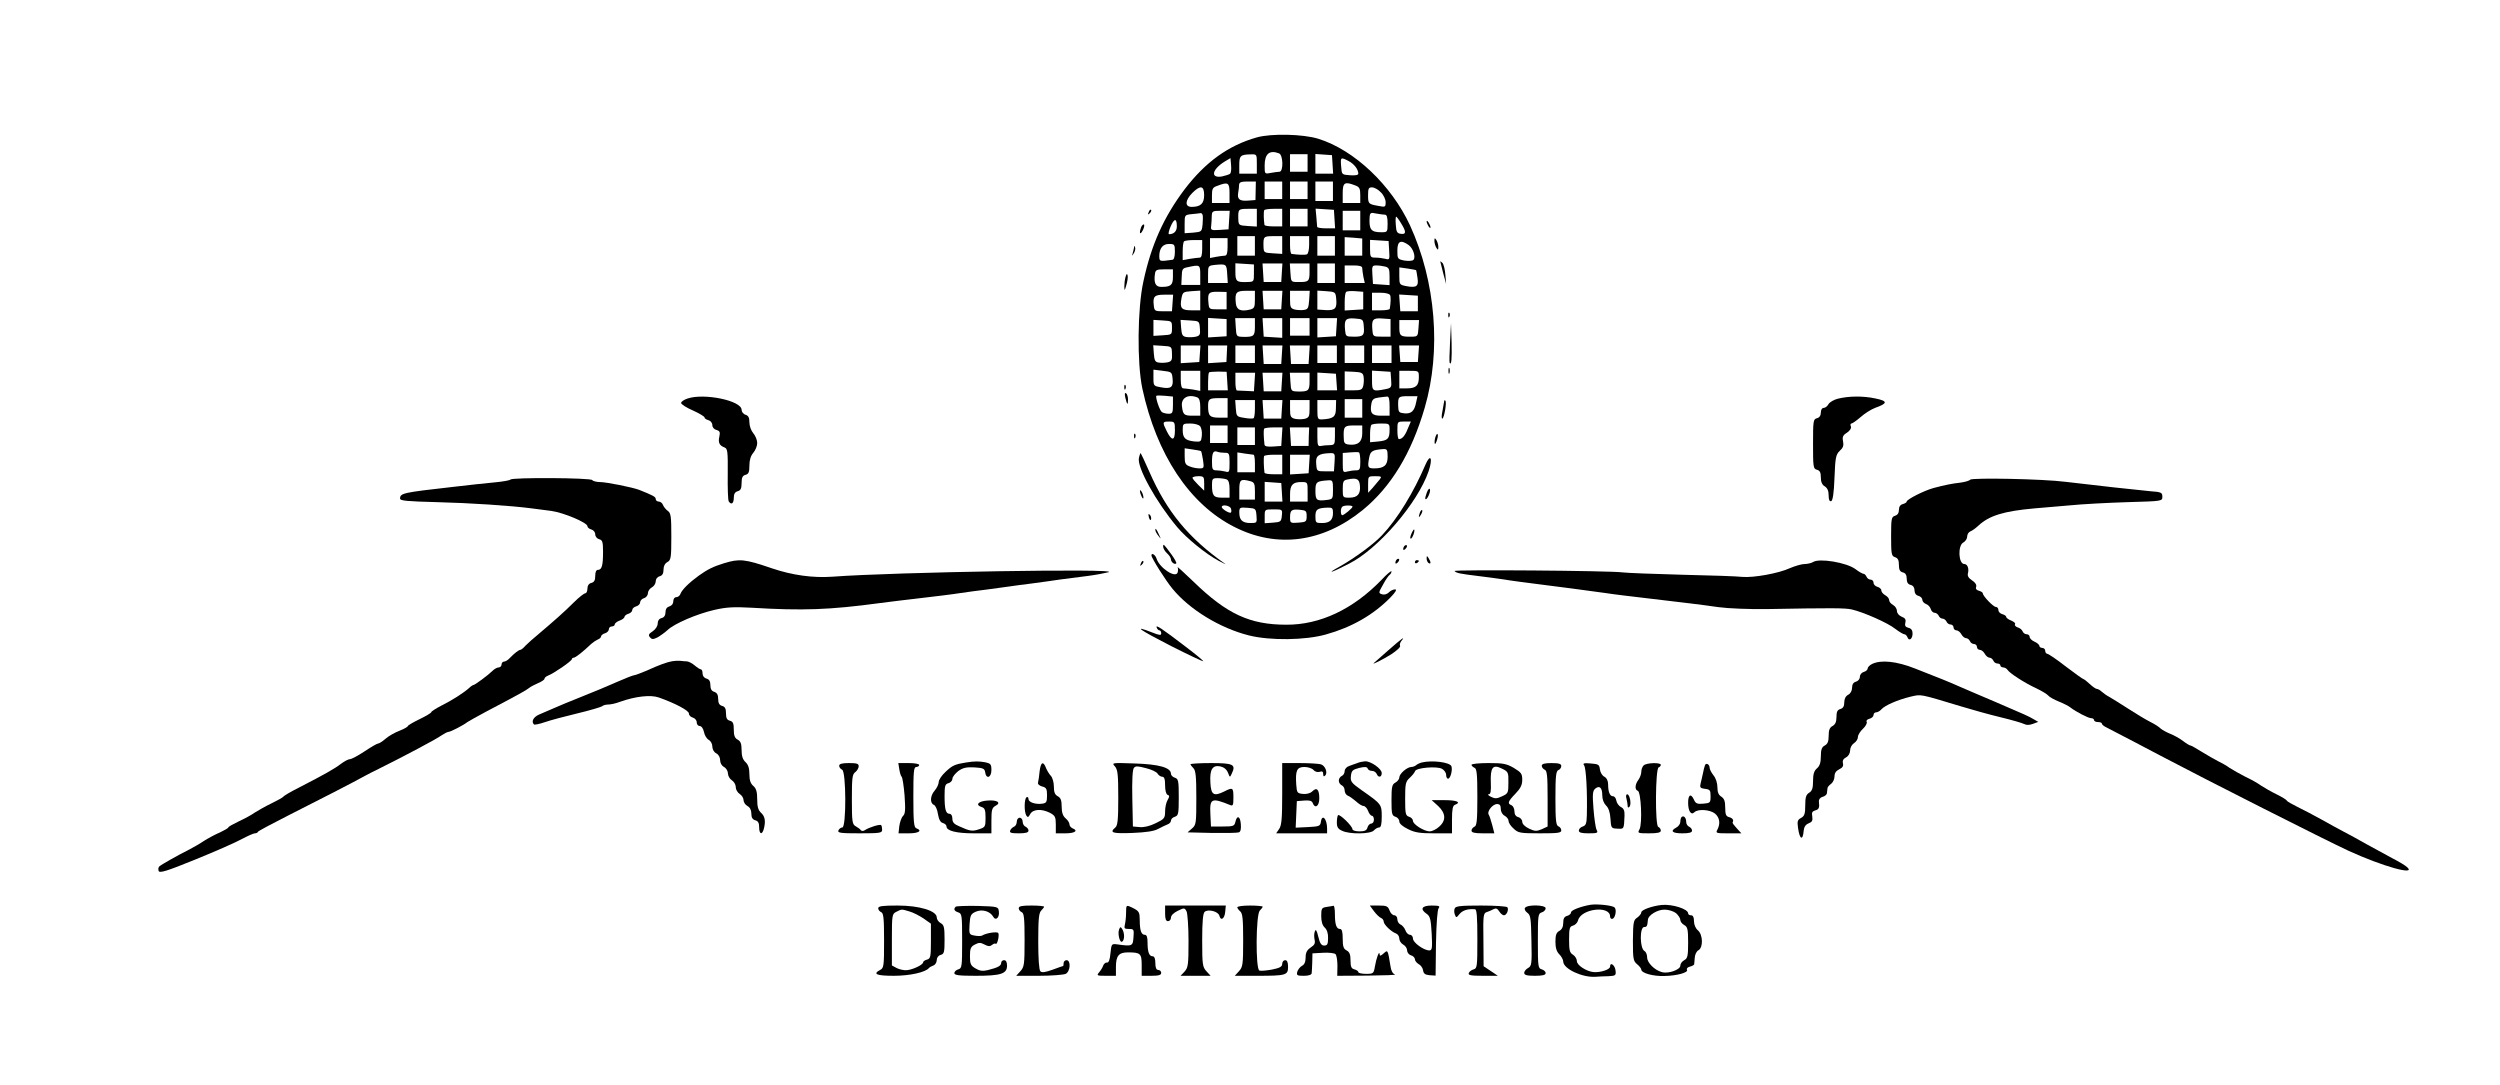 <?xml version="1.0" standalone="no"?>
<!DOCTYPE svg PUBLIC "-//W3C//DTD SVG 20010904//EN"
 "http://www.w3.org/TR/2001/REC-SVG-20010904/DTD/svg10.dtd">
<svg version="1.0" xmlns="http://www.w3.org/2000/svg"
 width="1281pt" height="556pt" viewBox="0 0 1281 556"
 preserveAspectRatio="xMidYMid meet">

<g transform="translate(0,556) scale(0.1,-0.1)"
fill="#000000" stroke="none">
<path d="M6440 4856 c-146 -41 -264 -127 -370 -266 -107 -142 -171 -285 -211
-471 -31 -139 -33 -419 -6 -548 73 -340 242 -595 472 -711 218 -111 453 -80
658 87 145 119 249 290 317 523 86 293 57 647 -75 935 -96 207 -286 387 -470
444 -78 24 -240 28 -315 7z m114 -82 c21 -8 23 -94 2 -94 -7 0 -28 -3 -45 -6
-31 -6 -31 -6 -31 38 0 60 25 81 74 62z m-114 -54 l0 -50 -45 0 -45 0 0 44 c0
48 6 54 58 55 32 1 32 1 32 -49z m260 5 l0 -45 -45 0 -45 0 0 45 0 45 45 0 45
0 0 -45z m128 -7 l3 -48 -45 0 -46 0 0 51 0 50 43 -3 42 -3 3 -47z m-525 -48
c-4 -4 -23 -10 -41 -14 -61 -11 -53 35 13 76 l30 18 3 -36 c2 -20 0 -40 -5
-44z m607 65 c29 -15 50 -43 50 -65 0 -7 -16 -10 -42 -8 -43 3 -43 3 -46 46
-4 47 -2 48 38 27z m-476 -152 l-1 -48 -40 -3 c-43 -3 -55 8 -48 44 2 11 4 27
4 37 1 13 10 17 44 17 l42 0 -1 -47z m136 2 l0 -45 -45 0 -45 0 0 45 0 45 45
0 45 0 0 -45z m130 0 l0 -45 -45 0 -45 0 0 45 0 45 45 0 45 0 0 -45z m130 -5
l0 -50 -45 0 -45 0 0 50 0 50 45 0 45 0 0 -50z m-530 -10 l0 -50 -45 0 -45 0
0 39 c0 34 4 41 28 49 55 21 62 17 62 -38z m644 40 c22 -8 26 -16 26 -50 l0
-40 -45 0 -45 0 0 50 c0 55 10 61 64 40z m-774 -50 c0 -43 -18 -60 -64 -60
-36 0 -34 33 3 71 42 42 61 38 61 -11z m905 15 c14 -13 25 -36 25 -51 0 -25
-2 -26 -37 -19 -52 9 -53 11 -53 56 0 33 3 39 20 39 12 0 32 -11 45 -25z
m-635 -131 l0 -45 -47 3 c-46 3 -47 4 -48 38 -1 48 0 50 51 50 l44 0 0 -46z
m130 1 l0 -45 -45 0 c-25 0 -45 3 -46 8 -4 26 -5 68 -1 75 2 4 23 7 48 7 l44
0 0 -45z m130 0 l0 -45 -45 0 -45 0 0 45 0 45 45 0 45 0 0 -45z m138 -7 l3
-48 -45 0 c-26 0 -46 3 -47 8 0 4 -2 26 -4 50 l-4 43 47 -3 47 -3 3 -47z
m-540 -5 l-3 -48 -46 -3 c-43 -3 -46 -1 -43 20 1 13 3 35 3 51 1 25 4 27 47
27 l45 0 -3 -47z m672 -3 l0 -50 -45 0 -45 0 0 50 0 50 45 0 45 0 0 -50z
m-808 29 c2 -5 2 -28 0 -49 -4 -37 -5 -38 -48 -42 l-44 -3 0 47 c0 47 0 47 38
51 20 2 40 4 44 5 3 1 8 -3 10 -9z m934 1 c10 0 14 -13 14 -45 0 -44 -1 -45
-32 -45 -54 0 -64 14 -60 79 2 21 6 23 33 17 17 -3 38 -6 45 -6z m83 -44 c27
-43 27 -58 -1 -54 -19 2 -24 10 -26 46 -2 23 -1 42 2 42 2 0 14 -15 25 -34z
m-1149 -16 c0 -25 -15 -40 -40 -40 -5 0 -1 18 8 39 19 44 32 44 32 1z m400
-100 l0 -50 -45 0 -45 0 0 50 0 50 45 0 45 0 0 -50z m140 4 l0 -45 -47 3 c-47
3 -48 3 -49 38 -1 48 1 50 52 50 l44 0 0 -46z m138 2 c0 -25 -5 -46 -11 -49
-10 -4 -44 -3 -79 2 -5 1 -8 21 -8 46 l0 45 49 0 49 0 0 -44z m132 -6 l0 -50
-45 0 -45 0 0 50 0 50 45 0 45 0 0 -50z m140 -6 l0 -44 -45 0 -45 0 0 48 0 47
45 -3 45 -4 0 -44z m-690 1 c0 -32 -4 -45 -14 -45 -7 0 -28 -3 -45 -6 l-31 -6
0 51 0 51 45 0 45 0 0 -45z m-130 -10 c0 -29 -4 -45 -12 -45 -7 0 -30 -3 -50
-6 l-38 -7 0 45 c0 25 3 48 7 51 3 4 26 7 50 7 l43 0 0 -45z m958 -9 c3 -47 2
-48 -20 -42 -13 3 -35 6 -50 6 -26 0 -28 3 -28 46 l0 45 48 -3 47 -3 3 -49z
m99 29 c24 -17 39 -63 25 -77 -5 -5 -26 -6 -46 -3 -35 7 -36 9 -36 51 0 49 17
57 57 29z m-1197 -35 c0 -25 -5 -40 -12 -41 -7 -1 -25 -3 -40 -5 -24 -2 -28 1
-28 22 0 42 18 64 50 64 28 0 30 -2 30 -40z m268 -113 l3 -47 -50 0 -51 0 0
44 c0 44 0 45 38 49 55 5 57 4 60 -46z m137 3 c0 -44 0 -44 -35 -45 -54 -2
-60 3 -60 52 l0 44 48 -3 47 -3 0 -45z m143 3 l-3 -48 -45 0 -45 0 -3 48 -3
47 51 0 51 0 -3 -47z m142 3 c0 -48 -5 -52 -60 -51 -35 0 -35 1 -38 48 l-3 47
50 0 51 0 0 -44z m130 -6 l0 -50 -45 0 -45 0 0 50 0 50 45 0 45 0 0 -50z
m-690 -10 l0 -50 -48 0 -49 0 2 43 c1 38 4 43 31 48 63 14 64 13 64 -41z m830
36 c0 -7 3 -28 6 -45 l7 -31 -52 0 -51 0 0 45 0 45 45 0 c32 0 45 -4 45 -14z
m118 8 c19 -5 22 -13 22 -51 l0 -44 -42 3 -43 3 -3 48 c-3 43 -1 47 20 47 13
0 33 -3 46 -6z m158 -18 c1 -1 4 -18 7 -39 7 -44 -4 -53 -58 -43 -34 7 -35 8
-35 52 l0 44 43 -6 c23 -4 42 -7 43 -8z m-1246 -35 c0 -42 -11 -51 -60 -51
-29 0 -39 20 -32 68 3 19 9 22 48 22 l44 0 0 -39z m140 -121 l0 -50 -45 0
c-52 0 -61 11 -51 63 6 30 9 32 51 35 l45 3 0 -51z m135 0 l0 -45 -45 0 c-44
0 -45 1 -48 33 -5 51 1 58 49 57 l44 -1 0 -44z m145 5 c0 -39 -3 -45 -24 -51
-49 -12 -71 -2 -74 34 -5 53 2 62 53 62 l45 0 0 -45z m138 -2 l-3 -48 -45 0
-45 0 -3 48 -3 47 51 0 51 0 -3 -47z m140 0 c-3 -42 -6 -48 -27 -51 -12 -2
-34 -1 -47 2 -21 6 -24 12 -24 51 l0 45 51 0 50 0 -3 -47z m138 12 c6 -55 -3
-66 -52 -64 l-44 3 0 48 0 49 46 -3 c44 -3 47 -5 50 -33z m139 -15 l0 -45 -47
-3 -48 -3 0 44 c0 24 3 47 7 51 4 4 25 6 48 4 l40 -3 0 -45z m138 27 c4 -10 3
-41 -2 -69 0 -5 -21 -8 -46 -8 l-45 0 0 45 0 45 44 0 c26 0 46 -5 49 -13z
m-1115 -39 l-3 -43 -45 0 c-42 0 -45 2 -48 28 -6 48 3 57 53 57 l46 0 -3 -42z
m1257 -3 l0 -40 -45 0 -45 0 -3 43 -3 43 48 -3 48 -3 0 -40z m-980 -124 l0
-44 -47 -3 -48 -3 0 50 0 50 48 -3 47 -3 0 -44z m145 5 c0 -48 -6 -53 -60 -52
-35 1 -35 2 -38 49 l-3 47 50 0 51 0 0 -44z m140 -7 l0 -50 -47 3 -48 3 -3 48
-3 47 50 0 51 0 0 -51z m140 6 l0 -45 -50 0 -50 0 0 45 0 45 50 0 50 0 0 -45z
m138 -2 l-3 -46 -47 -3 -48 -3 0 49 0 50 51 0 50 0 -3 -47z m140 3 c4 -45 -3
-52 -55 -51 -36 0 -38 2 -41 33 -5 54 2 64 50 60 42 -3 43 -4 46 -42z m137 -6
l0 -45 -45 0 c-44 0 -45 1 -48 33 -5 54 2 64 50 60 l43 -3 0 -45z m-1120 0 c0
-35 0 -35 -47 -38 l-48 -3 0 41 0 41 48 -3 c47 -3 47 -3 47 -38z m143 -2 c3
-32 0 -38 -20 -43 -13 -3 -34 -4 -48 -2 -21 3 -25 10 -28 46 l-3 42 48 -3 c48
-3 48 -3 51 -40z m1120 0 c-3 -42 -4 -43 -38 -43 -54 -1 -60 4 -60 46 l0 39
51 0 50 0 -3 -42z m-1263 -131 c2 -31 -2 -38 -20 -43 -13 -3 -34 -4 -46 -2
-20 2 -24 10 -27 46 l-3 43 47 -3 c48 -3 48 -3 49 -41z m143 1 l-3 -43 -47 -3
-48 -3 0 45 0 46 51 0 50 0 -3 -42z m138 0 l-2 -43 -47 -3 -47 -3 0 45 0 46
49 0 49 0 -2 -42z m144 -3 l0 -45 -50 0 -50 0 0 45 0 45 50 0 50 0 0 -45z
m138 -2 l-3 -48 -45 0 -45 0 -3 48 -3 47 51 0 51 0 -3 -47z m140 0 l-3 -48
-45 0 -45 0 -3 48 -3 47 51 0 51 0 -3 -47z m142 2 l0 -45 -50 0 -50 0 0 45 0
45 50 0 50 0 0 -45z m140 0 l0 -45 -50 0 -50 0 0 45 0 45 50 0 50 0 0 -45z
m140 0 l0 -45 -50 0 -50 0 0 45 0 45 50 0 50 0 0 -45z m138 3 l-3 -43 -45 0
-45 0 -3 43 -3 42 51 0 51 0 -3 -42z m-1260 -127 c5 -45 -8 -55 -57 -46 -40 7
-41 7 -41 49 l0 42 48 -6 c45 -5 47 -7 50 -39z m142 -12 l0 -52 -37 7 c-21 3
-44 6 -50 6 -9 0 -13 16 -13 45 l0 45 50 0 50 0 0 -51z m138 -1 l3 -48 -50 0
-51 0 0 43 c0 24 2 46 5 49 3 2 24 4 47 4 l43 -1 3 -47z m699 21 c2 -13 1 -34
-2 -46 -5 -20 -12 -23 -50 -23 l-45 0 0 49 0 48 47 -2 c40 -2 47 -6 50 -26z
m141 -15 c3 -39 1 -42 -29 -48 -66 -13 -69 -11 -69 45 l0 50 48 -3 47 -3 3
-41z m142 13 c0 -43 -15 -57 -62 -57 l-38 0 0 45 0 45 50 0 c50 0 50 0 50 -33z
m-842 -24 l-3 -48 -40 2 c-22 1 -43 2 -47 2 -5 1 -8 21 -8 46 l0 45 51 0 50 0
-3 -47z m140 0 l-3 -48 -45 0 -45 0 -3 48 -3 47 51 0 51 0 -3 -47z m142 3 c0
-48 -6 -53 -60 -52 -35 1 -35 2 -38 49 l-3 47 50 0 51 0 0 -44z m138 -3 l3
-43 -50 0 -51 0 0 46 0 45 48 -3 47 -3 3 -42z m-838 -119 c0 -39 -3 -44 -22
-44 -13 0 -28 4 -34 8 -12 7 -35 77 -29 84 2 2 22 2 44 0 l41 -4 0 -44z m124
40 c11 -4 16 -19 16 -50 l0 -44 -39 0 c-44 0 -50 5 -55 49 -5 42 31 63 78 45z
m986 -44 l0 -50 -44 0 c-48 0 -58 14 -49 63 4 20 12 27 37 30 17 2 37 5 44 5
8 1 12 -14 12 -48z m136 18 c-9 -45 -25 -59 -60 -56 -28 3 -31 6 -32 38 -1 48
1 50 53 50 l46 0 -7 -32z m-966 -28 l0 -50 -44 0 c-47 0 -56 9 -56 59 0 37 6
41 57 41 l43 0 0 -50z m690 -2 l0 -48 -45 0 -45 0 0 48 0 47 45 0 45 0 0 -47z
m-550 -2 c0 -25 -3 -47 -7 -49 -5 -3 -26 -2 -48 2 -39 6 -40 8 -43 49 l-3 42
50 0 51 0 0 -44z m138 -3 l-3 -48 -45 0 -45 0 -3 48 -3 47 51 0 51 0 -3 -47z
m142 2 c0 -39 -3 -45 -25 -51 -14 -3 -36 -3 -50 0 -22 6 -25 12 -25 51 l0 45
50 0 50 0 0 -45z m135 3 c0 -44 -13 -54 -72 -57 -21 -1 -23 4 -23 49 l0 50 48
0 48 0 -1 -42z m-825 -114 c0 -54 -16 -55 -42 -3 -23 46 -22 49 12 49 29 0 30
-2 30 -46z m1193 9 c-14 -36 -29 -53 -45 -53 -5 0 -8 20 -8 45 0 45 0 45 34
45 l35 0 -16 -37z m-1064 13 c7 -8 11 -30 9 -48 -3 -31 -5 -33 -38 -30 -47 5
-60 18 -60 58 0 33 1 34 39 34 21 0 44 -6 50 -14z m971 -18 c0 -46 -9 -55 -57
-60 l-43 -4 0 42 c0 22 3 44 7 47 3 4 26 7 50 7 42 0 43 -1 43 -32z m-830 -23
l0 -45 -45 0 -45 0 0 45 0 45 45 0 45 0 0 -45z m690 5 c0 -44 -22 -63 -68 -58
-23 3 -27 8 -27 38 -2 54 3 60 51 60 l44 0 0 -40z m-550 -15 l0 -45 -45 0 -45
0 0 45 0 45 45 0 45 0 0 -45z m138 -2 l-3 -48 -42 -3 c-30 -2 -43 1 -44 10 -5
44 -5 74 -2 81 2 4 24 7 49 7 l45 0 -3 -47z m138 0 l-1 -48 -45 0 -45 0 -3 48
-3 47 49 0 50 0 -2 -47z m134 2 c0 -42 -2 -45 -27 -46 -16 0 -36 -2 -45 -4
-15 -3 -18 4 -18 46 l0 49 45 0 45 0 0 -45z m-686 -77 c2 -1 6 -22 10 -45 6
-41 5 -43 -18 -43 -14 0 -36 4 -50 10 -22 8 -26 16 -26 51 l0 42 41 -6 c22 -3
42 -7 43 -9z m956 -28 c0 -44 -18 -60 -69 -60 -33 0 -35 6 -25 58 6 31 18 37
72 41 19 1 22 -4 22 -39z m-834 20 c22 0 24 -4 24 -51 0 -48 -1 -51 -22 -45
-13 3 -33 6 -45 6 -20 0 -23 5 -23 43 0 48 7 60 28 52 7 -3 25 -5 38 -5z m694
-46 c0 -39 -3 -44 -22 -44 -13 0 -33 -3 -45 -6 -22 -6 -23 -3 -23 44 l0 51 38
3 c20 2 40 2 45 0 4 -2 7 -23 7 -48z m-547 36 c4 0 7 -20 7 -45 l0 -45 -45 0
-45 0 0 51 0 51 38 -6 c20 -3 40 -5 45 -6z m415 -38 l-3 -47 -44 0 c-44 0 -44
0 -47 38 -4 41 11 53 69 55 27 1 28 -1 25 -46z m-268 -12 l0 -50 -45 0 c-25 0
-45 3 -46 8 -4 28 -5 78 -2 85 2 4 24 7 49 7 l44 0 0 -50z m138 3 l-3 -48 -47
-3 -48 -3 0 50 0 51 51 0 50 0 -3 -47z m-538 -100 l0 -37 -30 29 c-16 16 -30
32 -30 37 0 4 14 8 30 8 28 0 30 -3 30 -37z m899 20 c-8 -10 -24 -29 -36 -43
l-23 -25 0 43 c0 42 0 42 36 42 33 0 35 -2 23 -17z m-785 1 c11 -4 16 -19 16
-50 l0 -44 -39 0 c-43 0 -51 10 -51 66 0 31 3 34 29 34 16 0 36 -3 45 -6z
m684 -32 c4 -43 -12 -62 -54 -62 -34 0 -34 1 -34 44 0 38 3 45 23 49 48 10 62
4 65 -31z m-560 22 c18 -5 22 -13 22 -50 l0 -44 -40 0 -40 0 0 50 c0 53 6 58
58 44z m422 -43 c0 -48 -1 -49 -34 -53 -50 -6 -56 -1 -56 47 0 46 5 50 68 54
20 1 22 -3 22 -48z m-262 -13 l3 -48 -45 0 -46 0 0 51 0 50 43 -3 42 -3 3 -47z
m132 2 l0 -50 -45 0 -45 0 0 38 c0 47 14 62 57 62 33 0 33 0 33 -50z m-393
-85 c3 -9 3 -18 0 -21 -6 -7 -47 18 -47 28 0 15 41 8 47 -7z m623 9 c0 -8 -43
-43 -52 -44 -10 0 -10 34 -1 43 8 9 53 9 53 1z m-492 -46 c3 -37 2 -38 -30
-38 -42 0 -58 15 -58 53 0 27 2 28 43 25 41 -3 42 -4 45 -40z m392 14 c0 -37
-17 -52 -57 -52 -31 0 -33 2 -33 34 0 36 9 43 63 45 23 1 27 -3 27 -27z m-262
-14 c-3 -31 -6 -33 -45 -36 l-43 -3 0 35 c0 36 0 36 46 36 45 0 45 0 42 -32z
m127 -3 c0 -28 -3 -30 -42 -33 -41 -3 -43 -2 -43 26 0 38 7 44 50 40 32 -3 35
-6 35 -33z"/>
<path d="M5886 4473 c-6 -14 -5 -15 5 -6 7 7 10 15 7 18 -3 3 -9 -2 -12 -12z"/>
<path d="M7310 4425 c0 -5 5 -17 10 -25 5 -8 10 -10 10 -5 0 6 -5 17 -10 25
-5 8 -10 11 -10 5z"/>
<path d="M5845 4389 c-10 -30 0 -33 13 -4 6 14 7 25 2 25 -5 0 -12 -9 -15 -21z"/>
<path d="M7350 4325 c0 -11 5 -27 10 -35 8 -12 10 -12 10 5 0 11 -5 27 -10 35
-8 12 -10 12 -10 -5z"/>
<path d="M5811 4293 c-1 -6 -4 -20 -7 -30 -5 -17 -5 -17 6 0 6 10 9 23 6 30
-3 9 -5 9 -5 0z"/>
<path d="M7380 4220 c1 -3 7 -30 15 -60 l15 -55 -4 48 c-2 27 -9 54 -15 60 -6
6 -11 9 -11 7z"/>
<path d="M5767 4140 c-4 -14 -6 -36 -6 -50 1 -22 2 -20 10 8 6 19 9 41 7 50
-3 12 -6 10 -11 -8z"/>
<path d="M7421 3944 c0 -11 3 -14 6 -6 3 7 2 16 -1 19 -3 4 -6 -2 -5 -13z"/>
<path d="M7430 3805 c-3 -55 -4 -102 -2 -104 9 -16 12 20 10 105 l-3 99 -5
-100z"/>
<path d="M7422 3660 c0 -14 2 -19 5 -12 2 6 2 18 0 25 -3 6 -5 1 -5 -13z"/>
<path d="M5761 3574 c0 -11 3 -14 6 -6 3 7 2 16 -1 19 -3 4 -6 -2 -5 -13z"/>
<path d="M5766 3523 c9 -38 14 -42 14 -10 0 14 -5 29 -10 32 -7 4 -8 -3 -4
-22z"/>
<path d="M3523 3518 c-18 -6 -33 -16 -33 -23 0 -6 27 -24 60 -38 33 -15 60
-31 60 -36 0 -5 9 -11 20 -14 11 -3 20 -14 20 -25 0 -12 9 -22 21 -25 17 -5
20 -11 15 -34 -7 -31 0 -46 27 -56 15 -6 17 -21 16 -135 -1 -71 1 -134 5 -141
13 -20 26 -11 26 18 0 20 6 30 20 34 15 4 20 14 20 42 0 28 5 38 20 42 16 4
20 14 20 48 0 28 7 50 20 65 11 13 20 35 20 50 0 15 -9 37 -20 50 -11 13 -20
37 -20 56 0 24 -5 34 -20 39 -11 3 -20 15 -20 25 0 47 -191 87 -277 58z"/>
<path d="M9417 3517 c-20 -5 -42 -18 -48 -28 -5 -10 -16 -19 -24 -19 -9 0 -15
-10 -15 -24 0 -15 -7 -26 -20 -29 -19 -5 -20 -14 -20 -132 0 -118 1 -127 20
-132 15 -4 20 -14 20 -39 0 -23 6 -38 20 -46 14 -9 20 -24 20 -46 0 -23 4 -32
13 -30 8 3 14 40 17 121 4 103 7 118 27 137 17 15 21 27 17 48 -5 23 -1 32 20
45 16 11 23 23 20 32 -4 8 -2 15 3 15 5 0 26 15 47 33 20 18 53 39 74 47 65
23 66 35 3 48 -64 14 -138 13 -194 -1z"/>
<path d="M7400 3504 c-1 -5 -5 -28 -9 -51 -5 -23 -5 -40 0 -38 10 7 23 85 15
92 -3 4 -6 2 -6 -3z"/>
<path d="M5811 3324 c0 -11 3 -14 6 -6 3 7 2 16 -1 19 -3 4 -6 -2 -5 -13z"/>
<path d="M7357 3326 c-4 -10 -7 -25 -6 -34 0 -11 4 -9 10 7 5 13 8 29 6 35 -2
5 -6 2 -10 -8z"/>
<path d="M5836 3214 c-12 -46 87 -225 196 -355 48 -57 146 -137 213 -173 28
-15 42 -21 31 -14 -186 131 -297 266 -386 469 -23 52 -43 95 -45 97 -1 2 -6
-9 -9 -24z"/>
<path d="M7304 3179 c-60 -141 -144 -279 -223 -362 -42 -45 -139 -116 -213
-158 -80 -44 -47 -35 45 13 150 76 351 310 407 473 23 67 10 94 -16 34z"/>
<path d="M2616 3103 c-4 -5 -42 -11 -84 -15 -42 -4 -138 -14 -212 -23 -257
-29 -270 -32 -270 -60 0 -11 38 -14 188 -18 168 -4 380 -18 487 -32 22 -3 67
-9 100 -13 64 -9 184 -60 185 -78 0 -7 9 -14 20 -17 11 -3 20 -14 20 -25 0
-11 9 -22 20 -25 17 -4 20 -14 20 -65 0 -69 -6 -92 -26 -92 -9 0 -14 -11 -14
-31 0 -22 -5 -32 -20 -36 -13 -3 -20 -14 -20 -29 0 -13 -5 -24 -11 -24 -6 0
-33 -21 -59 -47 -46 -46 -100 -94 -184 -165 -22 -18 -50 -43 -62 -55 -11 -13
-24 -23 -28 -23 -8 0 -31 -18 -54 -42 -9 -10 -22 -18 -29 -18 -7 0 -13 -7 -13
-15 0 -8 -7 -15 -15 -15 -8 0 -22 -8 -32 -18 -22 -22 -90 -72 -97 -72 -3 0
-14 -7 -23 -16 -31 -27 -86 -62 -140 -89 -29 -15 -53 -30 -53 -34 0 -4 -27
-20 -60 -36 -33 -16 -60 -32 -60 -35 0 -4 -19 -15 -42 -24 -24 -9 -56 -27 -72
-41 -16 -14 -33 -25 -39 -25 -5 0 -36 -18 -69 -40 -33 -22 -67 -40 -75 -40 -8
0 -29 -11 -46 -24 -34 -26 -84 -54 -212 -120 -44 -22 -81 -44 -83 -48 -2 -4
-29 -19 -60 -34 -31 -15 -70 -37 -87 -48 -16 -12 -54 -32 -82 -45 -29 -14 -53
-27 -53 -31 0 -3 -19 -14 -42 -25 -24 -10 -61 -30 -83 -44 -22 -15 -56 -34
-75 -44 -60 -30 -145 -78 -154 -87 -5 -5 -6 -15 -3 -23 5 -12 41 -1 186 58 99
40 206 87 237 104 32 17 63 31 70 31 7 0 14 3 16 8 2 4 73 42 158 85 137 69
338 172 395 204 11 6 40 21 65 33 125 62 297 153 321 171 15 10 32 19 38 19
10 0 76 34 96 50 6 4 48 28 95 53 171 90 205 109 220 121 8 7 30 18 48 26 17
7 32 17 32 22 0 5 8 12 18 16 31 12 122 75 122 84 0 4 5 8 10 8 9 0 47 30 90
71 9 8 24 18 33 22 9 3 17 11 17 16 0 5 9 13 20 16 11 3 20 13 20 21 0 8 7 14
15 14 8 0 15 5 15 10 0 6 11 15 25 20 14 5 25 14 25 19 0 5 9 13 20 16 11 3
20 12 20 20 0 7 9 15 20 18 11 3 20 12 20 20 0 9 9 19 20 22 11 3 20 15 20 25
0 11 9 24 20 30 11 6 20 20 20 31 0 12 8 23 20 26 14 4 20 14 20 34 0 18 7 32
20 39 18 10 20 21 20 130 0 103 -2 121 -18 132 -10 7 -21 21 -25 31 -3 9 -13
17 -22 17 -8 0 -15 6 -15 13 0 11 -12 18 -85 47 -34 13 -168 40 -202 40 -17 0
-35 5 -38 10 -7 12 -408 14 -419 3z"/>
<path d="M10095 3102 c-5 -6 -28 -12 -50 -15 -44 -5 -79 -12 -139 -28 -47 -13
-136 -58 -136 -69 0 -4 -9 -10 -20 -13 -13 -3 -20 -14 -20 -30 0 -16 -7 -26
-20 -30 -18 -5 -20 -14 -20 -105 0 -92 2 -101 20 -107 15 -5 20 -15 20 -40 0
-24 5 -34 20 -38 14 -3 20 -14 20 -32 0 -18 6 -29 20 -32 13 -3 20 -14 20 -28
0 -14 7 -25 20 -28 11 -3 20 -12 20 -20 0 -9 9 -18 19 -22 10 -3 21 -15 24
-25 3 -11 12 -20 20 -20 8 0 17 -7 21 -15 3 -8 12 -15 20 -15 7 0 16 -7 20
-15 3 -8 12 -15 21 -15 8 0 15 -7 15 -15 0 -8 7 -15 15 -15 8 0 19 -9 25 -20
6 -11 17 -20 24 -20 8 0 16 -7 20 -15 3 -8 12 -15 21 -15 8 0 15 -7 15 -15 0
-8 7 -15 15 -15 8 0 19 -9 25 -20 6 -11 17 -20 24 -20 8 0 16 -7 20 -15 3 -8
12 -15 21 -15 8 0 15 -4 15 -10 0 -5 7 -10 15 -10 7 0 18 -6 22 -13 11 -17 88
-67 147 -94 27 -13 54 -29 60 -36 6 -8 31 -22 56 -32 25 -10 52 -24 60 -31 27
-21 90 -54 105 -54 8 0 15 -4 15 -10 0 -5 9 -10 20 -10 11 0 20 -3 20 -8 0 -4
9 -12 19 -17 102 -53 202 -105 283 -148 227 -120 848 -434 963 -487 173 -79
344 -127 301 -85 -7 8 -42 29 -77 47 -35 19 -95 52 -134 73 -38 22 -90 50
-115 63 -25 13 -76 41 -115 63 -38 21 -93 50 -122 64 -28 14 -53 28 -55 32 -1
5 -25 19 -53 33 -27 13 -63 34 -80 45 -16 12 -52 32 -80 45 -27 14 -63 34 -80
45 -16 12 -43 27 -60 35 -16 8 -53 29 -82 47 -29 18 -55 33 -59 33 -4 0 -21
10 -38 23 -17 13 -47 30 -66 37 -19 8 -41 20 -49 27 -7 8 -31 23 -53 34 -22
11 -72 41 -112 67 -39 25 -82 52 -96 60 -14 7 -32 20 -41 28 -8 8 -20 14 -25
14 -5 0 -21 11 -36 25 -15 14 -29 25 -32 25 -3 0 -44 29 -91 65 -46 36 -89 65
-95 65 -5 0 -10 7 -10 15 0 8 -7 15 -15 15 -8 0 -15 5 -15 10 0 6 -11 16 -25
22 -14 6 -25 17 -25 25 0 7 -7 13 -15 13 -9 0 -18 7 -21 15 -3 8 -14 17 -25
20 -11 4 -17 11 -14 16 4 5 -5 13 -19 19 -14 5 -26 14 -26 19 0 5 -9 11 -20
14 -11 3 -20 12 -20 21 0 9 -6 16 -13 16 -13 0 -67 56 -67 70 0 4 -9 10 -20
13 -13 3 -18 11 -14 20 3 10 -4 22 -21 33 -18 12 -25 23 -21 37 6 25 -3 47
-19 47 -30 0 -34 95 -5 110 11 6 20 20 20 31 0 11 7 22 16 26 9 3 28 17 42 30
55 51 129 74 287 88 28 2 106 9 175 15 69 7 205 14 303 17 177 5 177 5 177 28
0 21 -5 24 -62 28 -64 6 -285 30 -433 48 -115 15 -478 22 -490 11z"/>
<path d="M7311 3036 c-6 -16 -10 -31 -7 -33 7 -8 28 37 23 50 -3 7 -10 -1 -16
-17z"/>
<path d="M5841 3045 c1 -19 18 -51 18 -35 0 8 -4 22 -9 30 -5 8 -9 11 -9 5z"/>
<path d="M7276 2935 c-9 -26 -7 -32 5 -12 6 10 9 21 6 23 -2 3 -7 -2 -11 -11z"/>
<path d="M5887 2909 c4 -13 8 -18 11 -10 2 7 -1 18 -6 23 -8 8 -9 4 -5 -13z"/>
<path d="M5920 2844 c0 -6 7 -19 16 -30 14 -18 14 -18 3 6 -14 31 -19 36 -19
24z"/>
<path d="M7232 2825 c-6 -14 -8 -25 -3 -25 8 0 23 41 17 47 -1 2 -8 -8 -14
-22z"/>
<path d="M5960 2759 c0 -9 9 -24 20 -34 11 -10 20 -24 20 -31 0 -14 19 -29 27
-21 3 3 -8 23 -23 44 -41 56 -44 59 -44 42z"/>
<path d="M7197 2763 c-4 -3 -7 -11 -7 -17 0 -6 5 -5 12 2 6 6 9 14 7 17 -3 3
-9 2 -12 -2z"/>
<path d="M5900 2714 c0 -13 73 -129 108 -171 88 -107 244 -202 392 -239 108
-27 288 -25 394 5 133 37 244 101 331 190 27 28 34 41 23 41 -9 0 -24 -7 -32
-16 -9 -9 -24 -13 -35 -9 -18 6 -18 8 6 50 13 25 29 47 34 50 5 4 9 11 9 17 0
6 -24 -14 -52 -44 -145 -150 -315 -230 -487 -229 -187 0 -305 55 -475 220 -49
47 -86 81 -82 74 3 -6 3 -18 0 -27 -11 -30 -93 24 -108 72 -6 19 -26 32 -26
16z"/>
<path d="M7310 2698 c0 -9 5 -20 10 -23 13 -8 13 5 0 25 -8 13 -10 13 -10 -2z"/>
<path d="M7157 2693 c-4 -3 -7 -11 -7 -17 0 -6 5 -5 12 2 6 6 9 14 7 17 -3 3
-9 2 -12 -2z"/>
<path d="M3710 2674 c-56 -17 -85 -32 -130 -64 -47 -34 -85 -71 -93 -92 -3
-10 -13 -18 -22 -18 -9 0 -15 -9 -15 -21 0 -12 -8 -23 -20 -26 -13 -4 -20 -14
-20 -30 0 -16 -7 -27 -20 -30 -13 -3 -20 -14 -20 -28 0 -13 -11 -30 -26 -40
-20 -13 -23 -19 -14 -30 10 -12 16 -12 39 -1 14 8 38 25 52 38 35 33 149 82
240 103 61 14 99 16 190 11 261 -16 400 -11 659 24 36 5 128 16 205 25 77 9
169 20 205 26 36 5 97 14 135 18 39 5 88 12 110 15 22 3 76 11 120 16 44 6
112 15 150 21 39 5 102 13 140 18 39 5 86 14 105 19 69 20 -1095 1 -1415 -23
-98 -7 -204 7 -310 43 -140 48 -166 50 -245 26z"/>
<path d="M5846 2673 c-6 -14 -5 -15 5 -6 7 7 10 15 7 18 -3 3 -9 -2 -12 -12z"/>
<path d="M7250 2679 c0 -5 5 -7 10 -4 6 3 10 8 10 11 0 2 -4 4 -10 4 -5 0 -10
-5 -10 -11z"/>
<path d="M9290 2680 c-8 -5 -28 -10 -43 -10 -15 0 -49 -10 -75 -21 -58 -27
-187 -50 -244 -45 -24 3 -162 8 -308 11 -146 4 -283 9 -305 12 -65 9 -870 15
-862 7 10 -11 29 -14 117 -25 41 -5 102 -13 135 -18 33 -6 119 -17 190 -26
125 -16 189 -24 333 -44 37 -6 130 -17 207 -26 218 -26 273 -32 370 -46 50 -7
159 -11 245 -10 333 6 406 6 439 -2 60 -14 185 -69 222 -99 20 -15 41 -28 47
-28 5 0 13 -7 16 -16 8 -21 26 -8 26 20 0 16 -7 26 -21 29 -16 4 -20 11 -16
27 4 16 -1 23 -19 30 -14 6 -24 18 -24 29 0 11 -9 25 -20 31 -11 6 -20 17 -20
25 0 8 -9 19 -20 25 -11 6 -20 17 -20 24 0 8 -9 16 -20 19 -11 3 -20 12 -20
21 0 9 -7 16 -15 16 -9 0 -18 7 -21 15 -4 8 -10 15 -16 15 -5 0 -24 11 -41 24
-46 34 -186 57 -217 36z"/>
<path d="M5927 2344 c3 -8 9 -14 14 -14 5 0 9 -7 9 -15 0 -12 -8 -11 -51 6
-98 38 -59 11 101 -71 89 -45 163 -80 165 -78 2 2 -38 35 -88 73 -127 97 -157
117 -150 99z"/>
<path d="M7115 2229 c-39 -34 -72 -64 -75 -66 -15 -13 43 16 88 44 29 19 50
38 46 44 -3 5 0 16 6 24 24 29 3 14 -65 -46z"/>
<path d="M3445 2172 c-26 -4 -67 -19 -133 -49 -29 -12 -57 -23 -63 -23 -5 0
-44 -15 -87 -34 -42 -19 -124 -53 -182 -76 -58 -23 -123 -50 -145 -60 -22 -10
-55 -24 -72 -31 -30 -13 -42 -36 -27 -51 3 -3 28 2 57 12 29 10 104 30 167 45
63 15 119 32 125 36 5 5 19 9 32 9 12 0 40 6 60 14 79 28 157 37 199 22 85
-30 154 -67 154 -82 0 -9 9 -18 20 -21 11 -3 20 -14 20 -24 0 -11 7 -19 15
-19 9 0 18 -12 22 -30 3 -17 14 -35 24 -41 11 -5 19 -21 19 -34 0 -14 8 -29
20 -35 12 -6 20 -21 20 -35 0 -14 8 -29 20 -35 11 -6 20 -21 20 -33 0 -12 9
-28 20 -35 11 -7 20 -22 20 -35 0 -12 9 -28 20 -35 11 -7 20 -21 20 -32 0 -10
9 -24 20 -30 13 -7 20 -21 20 -39 0 -20 6 -30 20 -34 15 -4 20 -14 20 -36 0
-36 15 -41 24 -8 10 39 6 64 -14 82 -15 14 -20 31 -20 69 0 39 -5 56 -20 69
-14 12 -20 29 -20 60 0 31 -6 49 -20 62 -14 13 -20 31 -20 61 0 33 -5 46 -20
54 -15 8 -20 21 -20 51 0 32 -4 42 -20 46 -15 4 -20 14 -20 38 0 24 -5 34 -20
38 -14 4 -20 14 -20 35 0 22 -6 32 -20 37 -14 4 -20 15 -20 35 0 19 -6 29 -20
33 -12 3 -20 14 -20 26 0 12 -4 21 -8 21 -5 0 -19 9 -32 20 -13 11 -30 20 -39
21 -9 0 -25 2 -36 3 -11 1 -29 0 -40 -2z"/>
<path d="M9593 2158 c-13 -6 -23 -17 -23 -23 0 -7 -9 -15 -20 -18 -11 -3 -20
-14 -20 -25 0 -11 -9 -22 -20 -25 -13 -3 -20 -14 -20 -31 0 -15 -8 -30 -20
-36 -13 -7 -20 -21 -20 -39 0 -20 -6 -30 -20 -34 -15 -4 -20 -14 -20 -41 0
-25 -6 -38 -20 -46 -15 -8 -20 -21 -20 -50 0 -29 -5 -42 -20 -50 -15 -8 -20
-21 -20 -55 0 -33 -6 -50 -20 -62 -15 -13 -20 -30 -20 -65 0 -37 -5 -51 -20
-60 -16 -10 -20 -24 -20 -65 0 -43 -4 -54 -21 -64 -18 -9 -21 -17 -16 -51 8
-60 25 -68 29 -14 2 19 10 31 25 37 18 7 22 14 19 35 -4 20 0 27 14 31 20 5
24 14 20 46 -1 11 7 21 19 24 12 3 22 12 22 19 1 8 2 19 3 25 0 6 9 16 19 23
9 7 17 24 17 38 0 17 8 28 24 36 17 8 23 17 19 31 -3 13 2 23 16 30 13 7 21
22 21 36 0 14 9 30 20 37 11 7 20 21 20 32 0 10 12 29 26 42 14 13 22 29 19
35 -4 6 2 13 14 16 12 3 21 12 21 19 0 8 6 14 14 14 7 0 19 7 26 15 17 20 83
49 149 65 57 13 42 16 261 -50 52 -16 142 -41 200 -55 58 -14 113 -30 122 -35
11 -6 27 -6 45 1 l27 10 -24 14 c-32 18 -30 17 -195 88 -77 33 -158 67 -180
77 -53 24 -121 51 -231 94 -96 38 -175 46 -221 24z"/>
<path d="M4950 1653 c-57 -9 -70 -15 -104 -47 -20 -18 -36 -42 -36 -53 0 -11
-9 -30 -20 -43 -24 -27 -26 -65 -5 -74 8 -3 18 -24 21 -47 5 -29 13 -43 25
-46 11 -3 19 -11 19 -18 0 -22 50 -35 140 -35 l90 0 0 65 c0 55 3 66 21 76 31
16 9 31 -41 27 -47 -3 -64 -22 -31 -33 17 -5 21 -15 21 -55 0 -46 -2 -49 -33
-59 -35 -12 -47 -10 -104 16 -24 10 -33 20 -33 38 0 15 -6 25 -14 25 -20 0
-26 23 -26 92 0 51 3 61 20 65 11 3 20 13 20 22 0 10 14 27 30 40 24 17 41 21
83 19 45 -3 52 -6 55 -25 5 -37 32 -28 32 11 0 30 -4 34 -31 40 -33 6 -56 6
-99 -1z"/>
<path d="M6955 1650 c-11 -4 -30 -10 -42 -15 -13 -4 -23 -16 -23 -26 0 -11 -7
-22 -15 -25 -8 -4 -15 -14 -15 -24 0 -10 7 -20 15 -24 8 -3 15 -15 15 -26 0
-11 7 -23 16 -27 9 -3 28 -17 42 -29 14 -13 31 -24 39 -24 7 0 18 -11 23 -25
5 -14 14 -25 20 -25 5 0 10 -9 10 -20 0 -11 -6 -20 -14 -20 -7 0 -16 -9 -19
-20 -4 -15 -14 -20 -41 -20 -20 0 -36 5 -36 11 0 16 -66 80 -74 72 -3 -4 -6
-20 -6 -37 0 -24 6 -34 27 -43 39 -19 147 -17 163 2 7 8 19 15 26 15 10 0 14
15 14 56 0 62 -1 64 -103 135 -52 37 -58 44 -55 72 3 28 8 33 42 42 29 7 41 6
44 -3 2 -7 12 -12 22 -12 10 0 20 -7 24 -15 8 -21 26 -19 26 4 0 22 -57 62
-86 60 -11 -1 -28 -4 -39 -9z"/>
<path d="M7285 1653 c-11 -3 -24 -9 -29 -14 -6 -5 -17 -9 -25 -9 -22 -1 -61
-35 -61 -54 0 -8 -9 -20 -20 -26 -17 -9 -20 -21 -20 -90 0 -70 2 -79 20 -85
11 -3 20 -14 20 -24 0 -11 17 -26 44 -39 35 -18 61 -22 135 -22 l91 0 0 70 c0
54 4 72 15 76 34 13 11 24 -52 24 l-67 0 32 -29 c41 -38 43 -76 5 -108 -14
-13 -36 -23 -47 -23 -29 0 -86 36 -86 54 0 8 -9 18 -20 21 -18 6 -20 15 -20
92 0 77 2 88 24 108 13 12 25 27 27 34 6 17 110 26 137 12 12 -6 22 -21 22
-31 0 -11 4 -20 10 -20 12 0 24 45 17 64 -8 20 -98 32 -152 19z"/>
<path d="M4300 1636 c0 -8 7 -16 15 -20 21 -8 22 -296 1 -296 -8 0 -16 -7 -20
-15 -5 -13 11 -15 109 -15 105 0 115 2 115 18 0 10 -2 21 -5 24 -6 6 -61 -11
-84 -26 -7 -5 -16 -5 -20 0 -3 5 -15 14 -26 20 -18 10 -20 22 -20 138 0 110 2
129 18 140 9 7 17 21 17 30 0 13 -10 16 -50 16 -36 0 -50 -4 -50 -14z"/>
<path d="M4608 1618 c3 -18 8 -35 12 -38 4 -3 11 -46 15 -96 5 -73 4 -94 -8
-105 -8 -8 -16 -32 -19 -52 l-4 -37 53 0 c51 0 71 14 38 26 -12 5 -15 32 -15
160 0 130 2 154 15 154 8 0 15 5 15 10 0 6 -24 10 -53 10 l-54 0 5 -32z"/>
<path d="M5327 1608 c-2 -24 -6 -49 -8 -57 -3 -8 6 -17 21 -21 21 -5 25 -12
25 -45 0 -34 -3 -40 -24 -43 -35 -5 -71 7 -71 24 0 8 -4 12 -10 9 -12 -8 -13
-75 -1 -94 7 -11 11 -9 20 8 14 25 58 28 101 6 26 -14 30 -21 30 -60 l0 -45
50 0 c48 0 67 14 35 26 -8 4 -15 12 -15 20 0 8 -9 22 -20 31 -14 12 -20 30
-20 60 0 32 -5 45 -20 53 -15 8 -20 21 -20 50 0 21 -7 45 -15 54 -8 8 -19 26
-25 40 -14 38 -27 32 -33 -16z"/>
<path d="M5713 1633 c14 -17 17 -40 17 -160 0 -113 -3 -143 -15 -153 -32 -27
-15 -32 88 -28 71 3 111 9 132 21 17 9 38 19 48 23 9 3 17 12 17 19 0 8 9 17
20 20 18 6 20 15 20 100 0 85 -2 94 -20 100 -11 3 -20 13 -20 20 0 32 -61 49
-185 53 -118 4 -120 4 -102 -15z m219 -38 c5 -8 16 -15 23 -15 11 0 15 -12 15
-44 0 -26 5 -46 13 -49 10 -3 10 -9 0 -26 -7 -11 -13 -38 -13 -58 0 -35 -4
-40 -48 -61 -30 -15 -60 -22 -82 -20 l-35 3 -3 144 c-2 91 1 148 8 156 9 11
20 10 62 -1 29 -7 56 -20 60 -29z"/>
<path d="M6100 1644 c0 -3 7 -12 15 -20 12 -12 15 -44 15 -152 0 -130 -1 -139
-22 -157 l-23 -20 124 -3 c69 -1 131 0 139 3 9 3 12 18 10 42 -3 42 -20 48
-28 11 -5 -21 -11 -23 -65 -23 l-60 0 -3 63 c-4 81 5 86 101 47 15 -6 17 -1
17 39 0 51 -3 53 -48 30 -53 -26 -67 -17 -70 46 -4 68 11 91 51 83 18 -4 32
-15 39 -32 10 -26 10 -26 20 -4 22 46 7 53 -107 53 -58 0 -105 -3 -105 -6z"/>
<path d="M6570 1492 c0 -126 -3 -162 -16 -180 l-15 -22 130 0 131 0 0 24 c0
51 -26 78 -32 34 -3 -21 -9 -23 -66 -26 l-63 -3 3 68 3 68 38 3 c26 2 39 -1
43 -12 12 -32 34 -17 34 23 0 46 -13 59 -36 36 -10 -10 -29 -15 -48 -13 -29 3
-31 6 -34 47 -5 73 3 91 42 91 18 0 39 -7 46 -15 7 -9 21 -13 31 -10 14 5 19
1 19 -11 0 -12 3 -15 10 -8 15 15 0 52 -23 58 -12 3 -61 6 -109 6 l-88 0 0
-158z"/>
<path d="M7540 1641 c0 -5 7 -11 15 -15 12 -4 15 -31 15 -151 0 -120 -3 -147
-15 -151 -8 -4 -15 -12 -15 -20 0 -10 15 -14 58 -14 l59 0 -11 43 c-6 23 -14
47 -18 53 -10 16 20 54 43 54 14 0 19 -7 19 -25 0 -14 8 -29 20 -35 11 -6 20
-18 20 -27 0 -9 11 -26 26 -39 23 -22 33 -24 135 -24 91 0 109 2 109 15 0 9
-7 18 -15 21 -12 5 -15 31 -15 144 0 113 3 139 15 144 8 3 15 12 15 21 0 11
-12 15 -50 15 -36 0 -50 -4 -50 -14 0 -8 7 -16 15 -20 12 -4 15 -30 15 -148
l0 -143 -30 -14 c-27 -11 -35 -11 -65 3 -21 10 -35 24 -35 35 0 10 -9 21 -20
24 -13 3 -20 14 -20 30 0 14 -7 27 -15 31 -22 8 -19 19 20 59 26 27 35 45 35
71 0 31 -5 38 -43 61 -38 22 -56 25 -130 25 -48 0 -87 -4 -87 -9z m189 -91 c0
-52 -1 -56 -32 -70 -27 -13 -37 -13 -57 -3 -14 7 -19 13 -12 13 10 0 13 16 11
59 -3 79 10 96 56 73 33 -16 35 -19 34 -72z"/>
<path d="M8117 1638 c10 -12 17 -135 14 -255 -1 -42 -5 -53 -21 -58 -11 -3
-20 -13 -20 -21 0 -10 13 -14 50 -14 45 0 50 2 41 18 -5 9 -12 58 -16 108 -6
75 -4 92 9 103 22 18 36 5 36 -34 0 -21 8 -41 19 -52 13 -12 21 -35 23 -68 3
-48 4 -50 36 -51 34 -2 33 -3 36 66 1 26 -4 38 -19 45 -11 6 -21 21 -23 33 -2
12 -9 22 -17 22 -16 0 -25 22 -25 60 0 19 -7 33 -19 40 -11 5 -21 22 -23 37
-3 25 -7 28 -47 31 -36 3 -42 1 -34 -10z"/>
<path d="M8422 1638 c-7 -7 -12 -21 -12 -33 0 -12 -7 -30 -15 -41 -18 -24 -19
-51 -3 -56 17 -6 24 -168 9 -197 -11 -20 -10 -21 49 -21 45 0 60 4 60 14 0 8
-6 16 -13 19 -17 6 -15 299 2 305 6 2 11 8 11 13 0 13 -74 11 -88 -3z"/>
<path d="M8736 1638 c-3 -7 -7 -25 -10 -40 -3 -16 -9 -39 -12 -52 -5 -21 -2
-25 22 -28 26 -3 29 -7 29 -38 0 -33 -2 -35 -37 -38 -32 -3 -40 1 -49 22 -15
32 -29 24 -29 -17 0 -43 15 -66 32 -49 18 18 80 14 106 -7 24 -21 28 -51 12
-82 -10 -18 -7 -19 56 -19 l67 0 -24 26 c-13 14 -23 27 -21 30 7 12 0 22 -18
27 -16 4 -20 14 -20 49 0 32 -5 46 -20 56 -14 8 -20 23 -20 48 0 21 -8 47 -20
61 -11 14 -20 32 -20 39 0 18 -19 28 -24 12z"/>
<path d="M8334 1468 c3 -13 6 -30 6 -37 0 -10 3 -11 9 -5 12 11 2 64 -11 64
-6 0 -8 -10 -4 -22z"/>
<path d="M8616 1373 c-3 -3 -6 -14 -6 -24 0 -10 -9 -23 -20 -29 -34 -18 -22
-30 30 -30 36 0 50 4 50 14 0 8 -7 16 -15 20 -8 3 -15 14 -15 25 0 21 -13 35
-24 24z"/>
<path d="M5210 1350 c0 -11 -6 -23 -14 -26 -8 -3 -17 -12 -20 -20 -4 -11 5
-14 44 -14 36 0 50 4 50 14 0 8 -7 16 -15 20 -8 3 -15 15 -15 26 0 11 -7 20
-15 20 -8 0 -15 -9 -15 -20z"/>
<path d="M8150 924 c-52 -9 -100 -28 -100 -39 0 -7 -9 -15 -20 -18 -15 -4 -20
-14 -20 -36 0 -20 -7 -34 -20 -41 -15 -8 -20 -21 -20 -55 0 -32 6 -51 20 -65
11 -11 20 -28 20 -37 0 -37 98 -83 166 -78 16 1 46 3 67 3 35 2 38 4 35 29 -3
28 -28 46 -28 20 0 -15 -49 -31 -85 -28 -37 4 -85 35 -85 56 0 11 -9 26 -20
33 -17 10 -20 23 -20 78 0 58 3 67 20 71 11 3 23 15 26 27 15 60 164 78 164
20 0 -9 6 -14 13 -12 14 5 22 47 10 58 -10 11 -90 19 -123 14z"/>
<path d="M8515 923 c-49 -5 -105 -25 -105 -38 0 -7 -10 -19 -21 -27 -19 -12
-21 -23 -22 -118 0 -94 2 -105 22 -121 11 -9 21 -22 21 -27 0 -18 60 -35 118
-33 65 1 125 18 116 32 -3 6 3 13 15 16 12 3 21 8 22 12 0 3 2 19 3 34 1 16 9
33 19 38 25 14 23 80 -3 102 -12 10 -20 29 -20 47 0 20 -5 30 -15 30 -8 0 -15
4 -15 10 0 22 -80 48 -135 43z m73 -42 c12 -11 22 -26 22 -35 0 -8 9 -20 20
-26 17 -9 20 -21 20 -90 0 -69 -3 -81 -20 -90 -11 -6 -20 -18 -20 -28 0 -21
-62 -43 -95 -33 -37 10 -75 48 -75 75 0 14 -6 29 -14 33 -24 14 -25 123 -1
123 14 0 16 5 19 38 2 23 50 52 86 51 19 0 45 -8 58 -18z"/>
<path d="M4500 906 c0 -8 7 -16 15 -20 12 -4 15 -30 15 -145 0 -130 -1 -141
-20 -151 -40 -21 -19 -30 70 -30 82 0 163 18 180 40 3 4 13 9 23 13 9 3 17 16
17 28 0 12 8 23 20 26 18 5 20 14 20 79 0 63 -3 75 -20 84 -11 6 -20 19 -20
29 0 34 -89 61 -201 61 -78 0 -99 -3 -99 -14z m159 -16 c19 -5 52 -22 73 -36
l38 -27 0 -89 c0 -81 -2 -90 -20 -95 -11 -3 -20 -9 -20 -14 0 -12 -49 -36 -81
-40 -15 -2 -38 3 -53 10 l-26 14 0 132 c0 127 1 132 23 143 28 14 26 14 66 2z"/>
<path d="M4897 914 c-12 -12 -8 -22 13 -29 19 -6 20 -15 20 -147 0 -131 -1
-140 -20 -145 -11 -3 -20 -12 -20 -19 0 -11 23 -14 110 -14 128 0 160 10 160
52 0 18 -5 28 -15 28 -8 0 -15 -6 -15 -14 0 -15 -17 -24 -69 -37 -26 -6 -42
-4 -63 9 -24 14 -28 23 -28 62 0 39 4 49 25 60 21 11 29 11 50 0 18 -10 28
-10 38 -2 8 7 16 9 19 6 8 -7 20 45 13 55 -5 9 -63 0 -83 -13 -5 -3 -23 -3
-38 0 -28 5 -29 7 -26 58 3 46 7 53 31 64 33 15 74 3 90 -25 13 -24 34 -4 29
28 -3 23 -6 24 -109 27 -58 1 -108 -1 -112 -4z"/>
<path d="M5220 906 c0 -8 7 -16 15 -20 12 -4 15 -30 15 -143 0 -127 -2 -138
-22 -160 l-21 -23 117 0 c64 0 126 5 137 10 24 13 27 70 4 70 -8 0 -15 -7 -15
-15 0 -8 -1 -15 -3 -15 -1 0 -25 -8 -54 -19 -37 -13 -54 -16 -62 -8 -7 7 -11
64 -11 153 0 113 3 146 15 158 8 8 15 17 15 20 0 3 -29 6 -65 6 -49 0 -65 -3
-65 -14z"/>
<path d="M5770 883 c0 -21 -3 -48 -6 -60 -5 -20 -2 -23 20 -23 26 0 27 -2 24
-42 -3 -46 -6 -48 -83 -37 -29 4 -30 3 -35 -46 -3 -33 -9 -49 -18 -47 -7 1
-15 -6 -19 -15 -3 -10 -13 -26 -21 -35 -14 -17 -12 -18 36 -18 l50 0 0 45 c0
58 15 75 62 75 64 0 70 -6 70 -66 l0 -54 50 0 c38 0 50 4 50 15 0 8 -7 15 -15
15 -10 0 -15 11 -15 35 0 23 -5 35 -14 35 -18 0 -26 22 -26 71 0 27 -4 39 -14
39 -18 0 -26 22 -26 76 0 38 -4 45 -30 59 -40 20 -40 20 -40 -22z"/>
<path d="M5970 880 c0 -29 4 -40 15 -40 8 0 15 8 15 18 0 11 14 25 35 35 33
16 35 16 45 -3 5 -10 10 -79 10 -152 0 -121 -2 -136 -20 -156 l-21 -22 77 0
77 0 -21 23 c-20 22 -22 33 -22 159 0 96 4 139 13 146 18 15 69 2 75 -20 7
-29 27 -16 30 20 l3 32 -155 0 -156 0 0 -40z"/>
<path d="M6340 911 c0 -5 7 -14 15 -21 12 -10 15 -40 15 -148 0 -126 -2 -137
-22 -159 l-21 -23 114 0 c149 0 159 3 159 46 0 24 -5 34 -15 34 -8 0 -15 -8
-15 -19 0 -14 -12 -21 -52 -29 -28 -5 -58 -8 -65 -5 -20 8 -18 286 2 307 8 8
15 17 15 20 0 3 -29 6 -65 6 -36 0 -65 -4 -65 -9z"/>
<path d="M6798 913 c-26 -4 -28 -8 -28 -47 0 -28 6 -48 18 -59 11 -10 18 -30
17 -54 0 -31 -4 -38 -20 -38 -14 0 -22 11 -30 45 -8 34 -13 41 -18 27 -4 -10
-4 -29 -1 -42 4 -18 0 -27 -20 -40 -19 -13 -26 -26 -26 -51 0 -22 -6 -37 -19
-43 -10 -6 -21 -20 -24 -31 -4 -18 0 -20 34 -20 24 0 39 5 40 13 1 6 2 32 3
57 l1 45 54 3 c30 2 59 -2 64 -7 6 -6 10 -33 10 -61 l-1 -50 157 1 c86 1 148
3 139 6 -11 3 -20 18 -23 41 -14 87 -14 86 -35 67 -16 -14 -20 -15 -21 -4 -1
22 -17 -21 -24 -63 -6 -36 -8 -38 -45 -38 -22 0 -40 4 -40 9 0 5 -9 11 -20 14
-16 4 -20 14 -20 46 0 30 -5 43 -20 51 -16 8 -20 21 -20 60 0 36 -4 50 -14 50
-18 0 -26 22 -26 76 0 24 -3 43 -7 43 -5 -1 -20 -4 -35 -6z"/>
<path d="M7041 890 c12 -16 28 -31 36 -34 7 -3 13 -11 13 -18 0 -15 38 -52 63
-61 9 -3 17 -15 17 -26 0 -11 9 -25 20 -31 11 -6 20 -19 20 -30 0 -10 9 -22
20 -25 11 -3 20 -13 20 -20 0 -8 9 -19 19 -25 11 -5 21 -20 23 -32 2 -17 11
-23 33 -25 l31 -2 2 166 c2 101 7 172 14 180 8 10 1 13 -36 13 -51 0 -62 -18
-25 -43 17 -12 21 -28 25 -101 4 -75 2 -86 -12 -86 -28 0 -84 40 -84 61 0 10
-7 19 -15 19 -9 0 -20 11 -24 24 -5 13 -17 26 -25 29 -9 4 -16 16 -16 27 0 11
-7 20 -15 20 -9 0 -20 11 -25 25 -8 22 -16 25 -55 25 l-46 0 22 -30z"/>
<path d="M7454 905 c-4 -8 -3 -23 1 -32 6 -17 8 -16 24 4 16 19 43 27 79 24 9
-1 12 -38 12 -152 0 -141 -1 -151 -19 -156 -11 -3 -22 -11 -25 -19 -4 -11 10
-14 72 -14 l77 0 -37 25 -36 24 -1 136 c-2 122 0 136 16 141 10 3 26 10 35 15
13 7 21 4 30 -11 7 -11 18 -20 24 -20 14 0 26 28 18 41 -3 5 -64 9 -135 9
-106 0 -131 -3 -135 -15z"/>
<path d="M7814 908 c-4 -6 1 -17 12 -25 17 -12 19 -29 21 -143 3 -120 1 -130
-17 -140 -11 -6 -20 -17 -20 -25 0 -11 13 -15 55 -15 40 0 55 4 55 14 0 7 -9
16 -20 19 -19 5 -20 14 -20 145 0 132 1 141 20 147 11 3 20 13 20 21 0 18 -95
20 -106 2z"/>
<path d="M5734 797 c-8 -22 4 -70 16 -62 13 8 13 45 0 65 -8 12 -10 12 -16 -3z"/>
</g>
</svg>

